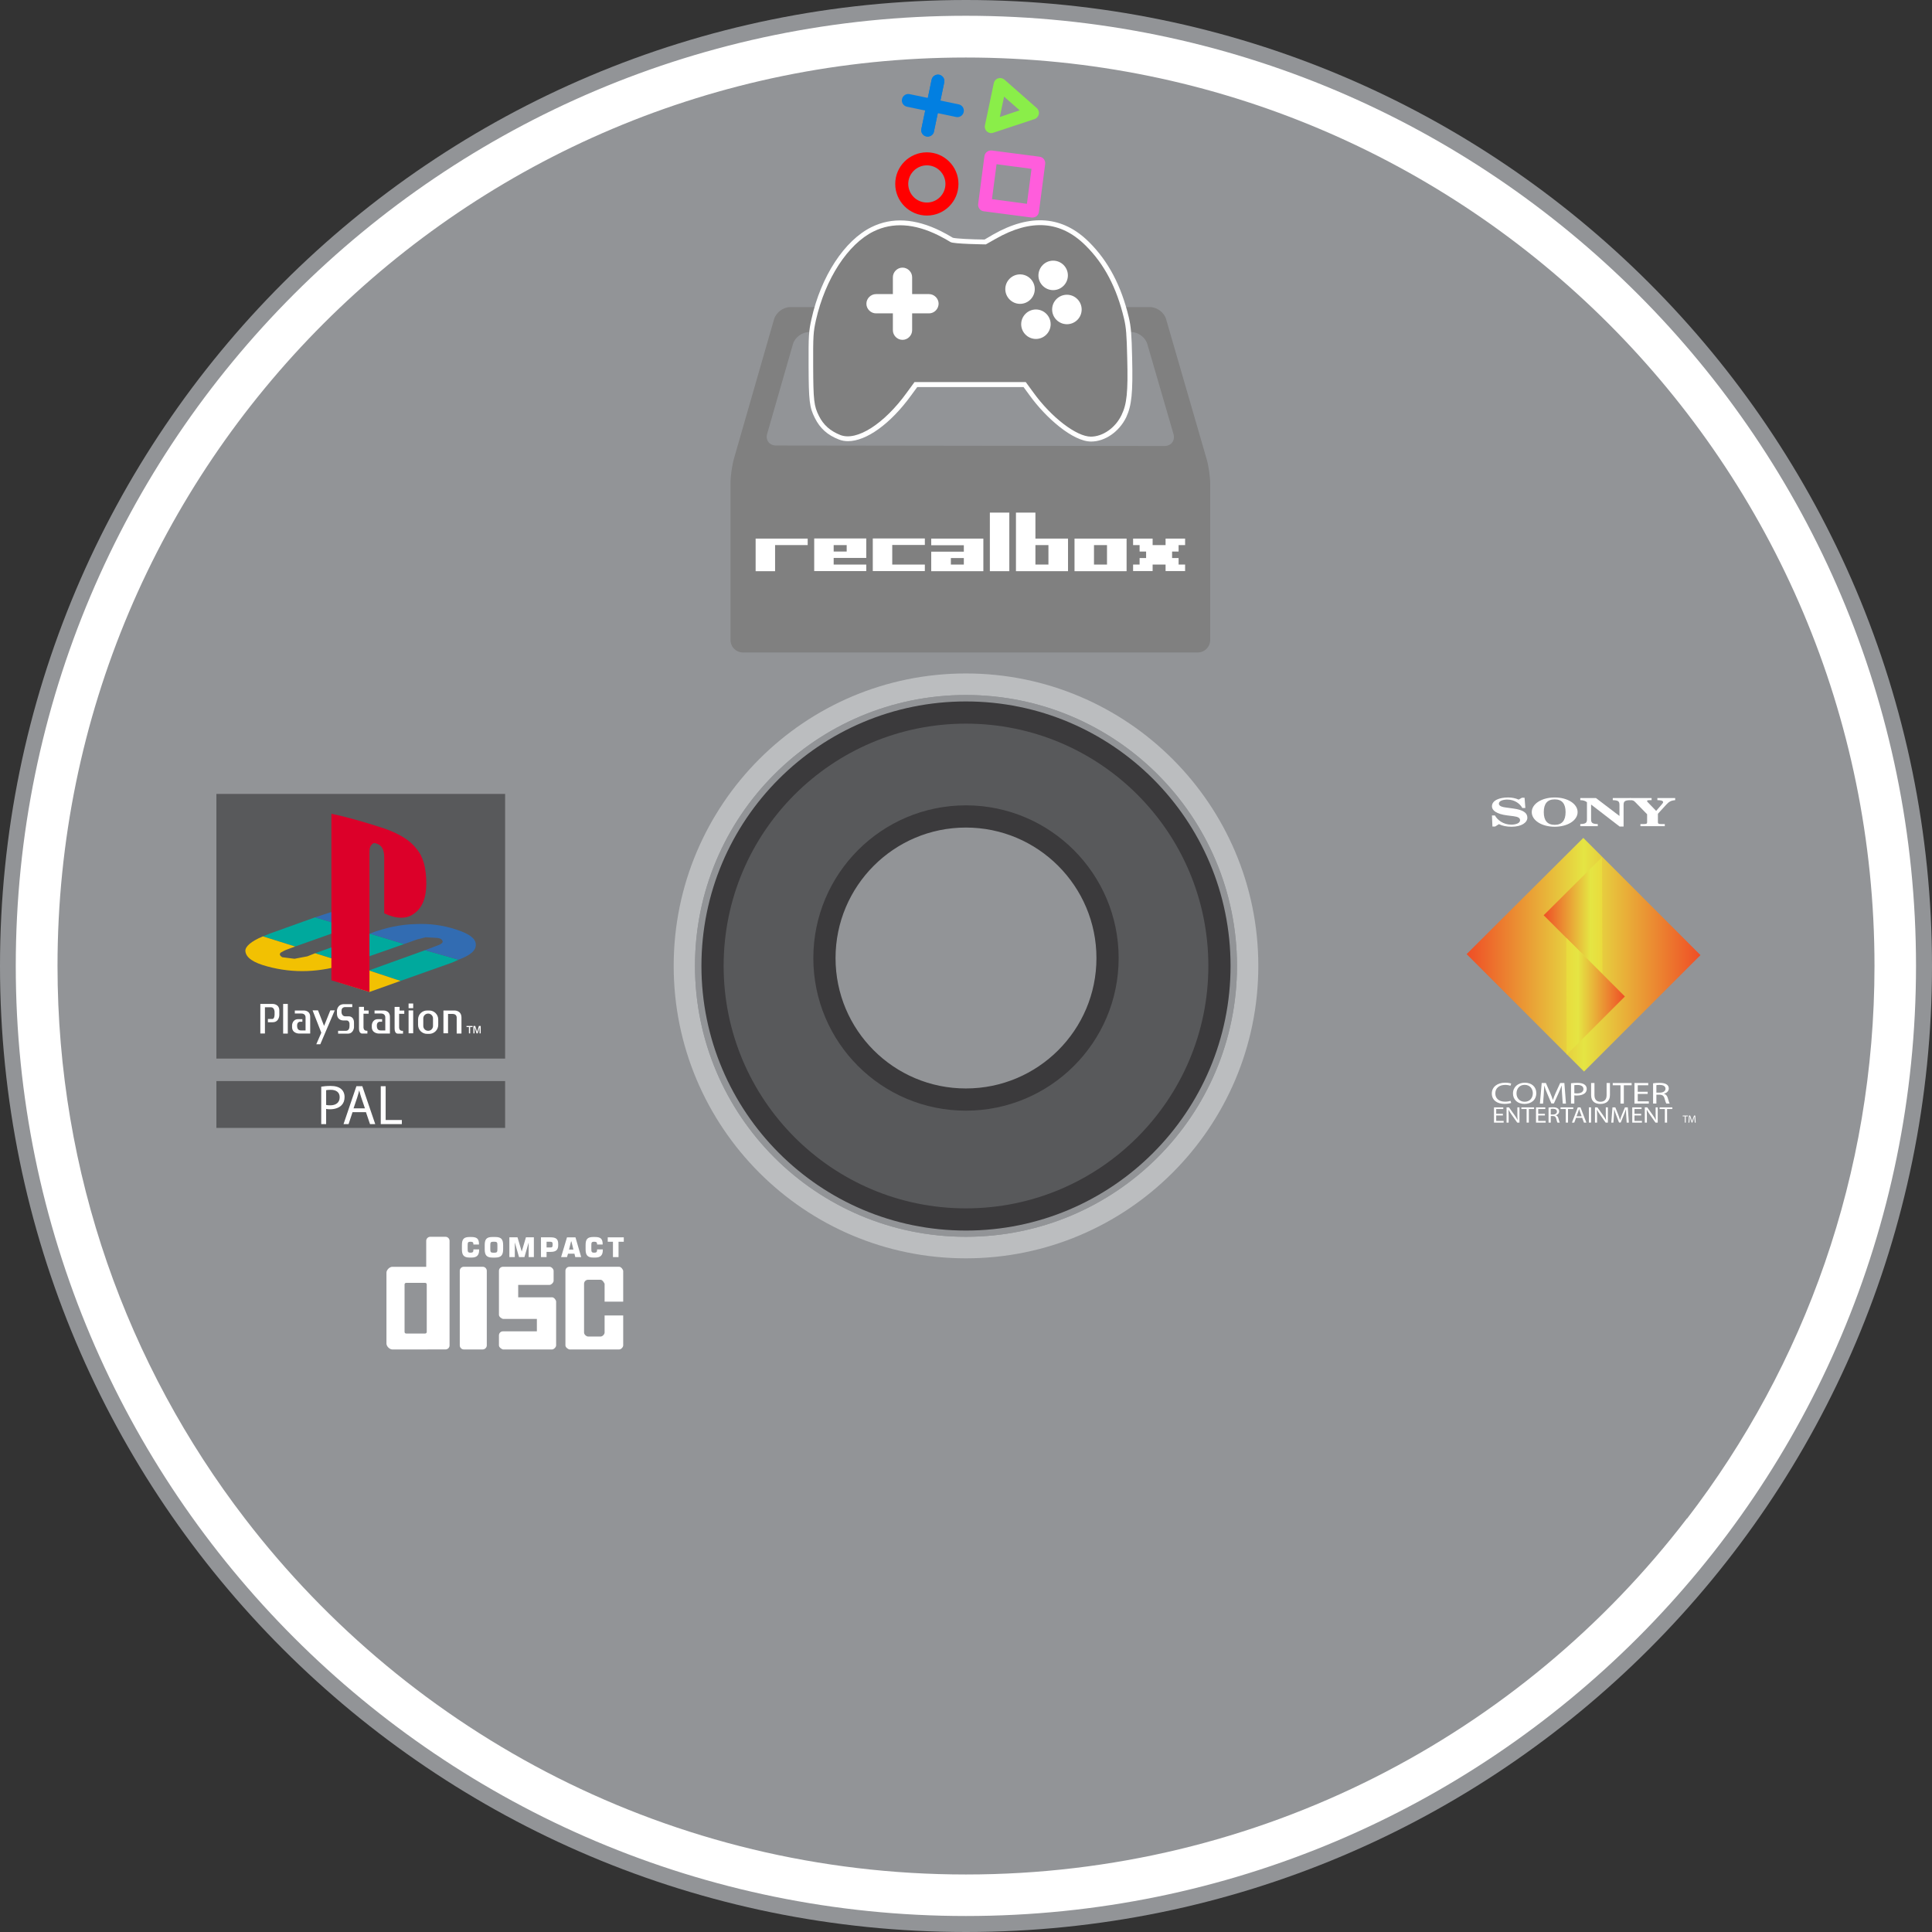 <?xml version="1.0" encoding="UTF-8" standalone="no"?>
<svg
   xmlns:dc="http://purl.org/dc/elements/1.1/"
   xmlns:cc="http://creativecommons.org/ns#"
   xmlns:rdf="http://www.w3.org/1999/02/22-rdf-syntax-ns#"
   xmlns:svg="http://www.w3.org/2000/svg"
   xmlns="http://www.w3.org/2000/svg"
   xmlns:sodipodi="http://sodipodi.sourceforge.net/DTD/sodipodi-0.dtd"
   xmlns:inkscape="http://www.inkscape.org/namespaces/inkscape"
   viewBox="0 0 215.025 215.025"
   height="215.025"
   width="215.025"
   xml:space="preserve"
   version="1.1"
   id="svg2"
   inkscape:version="0.91 r13725"
   sodipodi:docname="game.svg"><rect x="0" y="0" width="215.025" height="215.025" fill="#333333" stroke="none"/><sodipodi:namedview
     pagecolor="#ffffff"
     bordercolor="#666666"
     borderopacity="1"
     objecttolerance="10"
     gridtolerance="10"
     guidetolerance="10"
     inkscape:pageopacity="0"
     inkscape:pageshadow="2"
     inkscape:window-width="1920"
     inkscape:window-height="1027"
     id="namedview177"
     showgrid="false"
     inkscape:zoom="2.1950937"
     inkscape:cx="107.5125"
     inkscape:cy="107.5125"
     inkscape:window-x="-8"
     inkscape:window-y="-8"
     inkscape:window-maximized="1"
     inkscape:current-layer="svg2" /><defs
     id="defs6"><clipPath
       id="clipPath16"
       clipPathUnits="userSpaceOnUse"><path
         id="path18"
         d="m 0,172.02 172.02,0 L 172.02,0 0,0 0,172.02 Z" /></clipPath><linearGradient
       id="linearGradient206"
       spreadMethod="pad"
       gradientTransform="matrix(20.824,0,0,-20.824,130.583,87.014)"
       gradientUnits="userSpaceOnUse"
       y2="0"
       x2="1"
       y1="0"
       x1="0"><stop
         id="stop208"
         offset="0"
         style="stop-opacity:1;stop-color:#ef4e26" /><stop
         id="stop210"
         offset="0.5"
         style="stop-opacity:1;stop-color:#e5e543" /><stop
         id="stop212"
         offset="1"
         style="stop-opacity:1;stop-color:#ef4e26" /></linearGradient><linearGradient
       id="linearGradient228"
       spreadMethod="pad"
       gradientTransform="matrix(10.412,0,0,-10.412,137.444,90.499)"
       gradientUnits="userSpaceOnUse"
       y2="0"
       x2="1"
       y1="0"
       x1="0"><stop
         id="stop230"
         offset="0"
         style="stop-opacity:1;stop-color:#ef4e26" /><stop
         id="stop232"
         offset="0.4"
         style="stop-opacity:1;stop-color:#e5e543" /><stop
         id="stop234"
         offset="1"
         style="stop-opacity:1;stop-color:#fbae1f" /></linearGradient><linearGradient
       id="linearGradient250"
       spreadMethod="pad"
       gradientTransform="matrix(10.412,0,0,-10.412,134.264,83.311)"
       gradientUnits="userSpaceOnUse"
       y2="0"
       x2="1"
       y1="0"
       x1="0"><stop
         id="stop252"
         offset="0"
         style="stop-opacity:1;stop-color:#fbae1f" /><stop
         id="stop254"
         offset="0.6"
         style="stop-opacity:1;stop-color:#e5e543" /><stop
         id="stop256"
         offset="1"
         style="stop-opacity:1;stop-color:#ef4e26" /></linearGradient><clipPath
       id="clipPath264"
       clipPathUnits="userSpaceOnUse"><path
         id="path266"
         d="m 0,172.02 172.02,0 L 172.02,0 0,0 0,172.02 Z" /></clipPath><pattern
       y="0"
       x="0"
       height="6"
       width="6"
       patternUnits="userSpaceOnUse"
       id="EMFhbasepattern" /></defs><g
     transform="matrix(1.25,0,0,-1.25,0,215.025)"
     id="g10"><g
       id="g12"><g
         clip-path="url(#clipPath16)"
         id="g14"><g
           transform="translate(172.02,86.01)"
           id="g20"><path
             id="path22"
             style="fill:#929497;fill-opacity:1;fill-rule:nonzero;stroke:none"
             d="m 0,0 c 0,47.502 -38.508,86.01 -86.01,86.01 -47.502,0 -86.01,-38.508 -86.01,-86.01 0,-47.502 38.508,-86.01 86.01,-86.01 C -38.508,-86.01 0,-47.502 0,0" /></g><g
           transform="translate(133.814,72.704)"
           id="g24"><path
             id="path26"
             style="fill:#ffffff;fill-opacity:1;fill-rule:nonzero;stroke:none"
             d="m 0,0 -0.596,0 0,-0.489 0.664,0 0,-0.148 -0.861,0 0,1.358 0.827,0 0,-0.147 -0.63,0 0,-0.429 L 0,0.145 0,0 Z" /></g><g
           transform="translate(134.139,72.067)"
           id="g28"><path
             id="path30"
             style="fill:#ffffff;fill-opacity:1;fill-rule:nonzero;stroke:none"
             d="m 0,0 0,1.357 0.216,0 0.491,-0.686 C 0.82,0.512 0.909,0.368 0.982,0.229 L 0.986,0.231 C 0.969,0.413 0.964,0.578 0.964,0.789 l 0,0.568 0.186,0 L 1.15,0 0.95,0 0.464,0.688 C 0.356,0.84 0.255,0.995 0.178,1.142 L 0.171,1.14 C 0.182,0.969 0.187,0.806 0.187,0.58 L 0.187,0 0,0 Z" /></g><g
           transform="translate(135.924,73.276)"
           id="g32"><path
             id="path34"
             style="fill:#ffffff;fill-opacity:1;fill-rule:nonzero;stroke:none"
             d="m 0,0 -0.466,0 0,0.148 1.134,0 L 0.668,0 0.2,0 0.2,-1.209 0,-1.209 0,0 Z" /></g><g
           transform="translate(137.555,72.704)"
           id="g36"><path
             id="path38"
             style="fill:#ffffff;fill-opacity:1;fill-rule:nonzero;stroke:none"
             d="m 0,0 -0.596,0 0,-0.489 0.664,0 0,-0.148 -0.861,0 0,1.358 0.827,0 0,-0.147 -0.63,0 0,-0.429 L 0,0.145 0,0 Z" /></g><g
           transform="translate(138.076,72.787)"
           id="g40"><path
             id="path42"
             style="fill:#ffffff;fill-opacity:1;fill-rule:nonzero;stroke:none"
             d="M 0,0 0.203,0 C 0.414,0 0.549,0.104 0.549,0.258 0.549,0.434 0.405,0.51 0.196,0.512 0.101,0.512 0.032,0.504 0,0.496 L 0,0 Z m -0.197,0.619 c 0.099,0.018 0.243,0.027 0.38,0.027 0.211,0 0.347,-0.034 0.443,-0.11 0.077,-0.06 0.12,-0.153 0.12,-0.258 0,-0.179 -0.127,-0.298 -0.289,-0.346 l 0,-0.006 c 0.118,-0.036 0.189,-0.133 0.226,-0.274 0.049,-0.189 0.086,-0.32 0.118,-0.373 l -0.205,0 c -0.025,0.038 -0.059,0.156 -0.102,0.325 -0.046,0.187 -0.128,0.257 -0.307,0.263 l -0.187,0 0,-0.588 -0.197,0 0,1.34 z" /></g><g
           transform="translate(139.412,73.276)"
           id="g44"><path
             id="path46"
             style="fill:#ffffff;fill-opacity:1;fill-rule:nonzero;stroke:none"
             d="m 0,0 -0.466,0 0,0.148 1.134,0 L 0.668,0 0.2,0 0.2,-1.209 0,-1.209 0,0 Z" /></g><g
           transform="translate(140.829,72.631)"
           id="g48"><path
             id="path50"
             style="fill:#ffffff;fill-opacity:1;fill-rule:nonzero;stroke:none"
             d="m 0,0 -0.149,0.391 c -0.035,0.088 -0.058,0.169 -0.08,0.247 l -0.005,0 C -0.257,0.558 -0.281,0.475 -0.312,0.393 L -0.461,0 0,0 Z m -0.502,-0.138 -0.159,-0.426 -0.205,0 0.52,1.357 0.24,0 0.522,-1.357 -0.211,0 -0.164,0.426 -0.543,0 z" /></g><path
           id="path52"
           style="fill:#ffffff;fill-opacity:1;fill-rule:nonzero;stroke:none"
           d="m 141.666,72.067 -0.197,0 0,1.357 0.197,0 0,-1.357 z" /><g
           transform="translate(142.012,72.067)"
           id="g54"><path
             id="path56"
             style="fill:#ffffff;fill-opacity:1;fill-rule:nonzero;stroke:none"
             d="m 0,0 0,1.357 0.216,0 0.491,-0.686 C 0.82,0.512 0.909,0.368 0.982,0.229 L 0.986,0.231 C 0.969,0.413 0.964,0.578 0.964,0.789 l 0,0.568 0.186,0 L 1.15,0 0.95,0 0.464,0.688 C 0.356,0.84 0.255,0.995 0.178,1.142 L 0.171,1.14 C 0.182,0.969 0.187,0.806 0.187,0.58 L 0.187,0 0,0 Z" /></g><g
           transform="translate(144.797,72.662)"
           id="g58"><path
             id="path60"
             style="fill:#ffffff;fill-opacity:1;fill-rule:nonzero;stroke:none"
             d="m 0,0 c -0.011,0.189 -0.024,0.417 -0.022,0.587 l -0.007,0 C -0.081,0.428 -0.146,0.258 -0.223,0.071 l -0.27,-0.659 -0.151,0 -0.247,0.647 C -0.964,0.25 -1.025,0.426 -1.068,0.587 l -0.005,0 c -0.004,-0.17 -0.016,-0.398 -0.03,-0.601 l -0.041,-0.582 -0.188,0 0.106,1.358 0.253,0 0.262,-0.657 c 0.064,-0.167 0.115,-0.316 0.154,-0.457 l 0.007,0 c 0.038,0.137 0.093,0.286 0.161,0.457 l 0.274,0.657 0.252,0 0.095,-1.358 -0.193,0 L 0,0 Z" /></g><g
           transform="translate(146.125,72.704)"
           id="g62"><path
             id="path64"
             style="fill:#ffffff;fill-opacity:1;fill-rule:nonzero;stroke:none"
             d="m 0,0 -0.596,0 0,-0.489 0.664,0 0,-0.148 -0.861,0 0,1.358 0.827,0 0,-0.147 -0.63,0 0,-0.429 L 0,0.145 0,0 Z" /></g><g
           transform="translate(146.449,72.067)"
           id="g66"><path
             id="path68"
             style="fill:#ffffff;fill-opacity:1;fill-rule:nonzero;stroke:none"
             d="m 0,0 0,1.357 0.216,0 0.491,-0.686 C 0.82,0.512 0.909,0.368 0.982,0.229 L 0.986,0.231 C 0.969,0.413 0.964,0.578 0.964,0.789 l 0,0.568 0.186,0 L 1.15,0 0.95,0 0.464,0.688 C 0.356,0.84 0.255,0.995 0.178,1.142 L 0.171,1.14 C 0.182,0.969 0.187,0.806 0.187,0.58 L 0.187,0 0,0 Z" /></g><g
           transform="translate(148.234,73.276)"
           id="g70"><path
             id="path72"
             style="fill:#ffffff;fill-opacity:1;fill-rule:nonzero;stroke:none"
             d="m 0,0 -0.466,0 0,0.148 1.134,0 L 0.668,0 0.2,0 0.2,-1.209 0,-1.209 0,0 Z" /></g><g
           transform="translate(150.01,72.625)"
           id="g74"><path
             id="path76"
             style="fill:#ffffff;fill-opacity:1;fill-rule:nonzero;stroke:none"
             d="m 0,0 -0.19,0 0,0.068 0.464,0 0,-0.068 -0.192,0 0,-0.559 L 0,-0.559 0,0 Z" /></g><g
           transform="translate(150.883,72.342)"
           id="g78"><path
             id="path80"
             style="fill:#ffffff;fill-opacity:1;fill-rule:nonzero;stroke:none"
             d="m 0,0 c -0.005,0.088 -0.011,0.192 -0.01,0.271 l -0.003,0 C -0.033,0.197 -0.06,0.119 -0.092,0.032 l -0.11,-0.303 -0.062,0 -0.101,0.298 c -0.03,0.088 -0.055,0.169 -0.072,0.244 l -0.002,0 C -0.441,0.192 -0.446,0.088 -0.451,-0.007 l -0.018,-0.268 -0.077,0 0.044,0.627 0.104,0 0.106,-0.303 c 0.026,-0.077 0.048,-0.147 0.063,-0.212 l 0.003,0 c 0.016,0.063 0.039,0.133 0.067,0.212 l 0.111,0.303 0.104,0 0.039,-0.627 -0.079,0 L 0,0 Z" /></g><g
           transform="translate(134.551,73.82)"
           id="g82"><path
             id="path84"
             style="fill:#ffffff;fill-opacity:1;fill-rule:nonzero;stroke:none"
             d="m 0,0 c -0.108,-0.043 -0.324,-0.087 -0.601,-0.087 -0.64,0 -1.123,0.326 -1.123,0.927 0,0.572 0.483,0.961 1.188,0.961 0.283,0 0.462,-0.049 0.539,-0.081 l -0.07,-0.194 c -0.112,0.044 -0.27,0.077 -0.459,0.077 -0.533,0 -0.887,-0.275 -0.887,-0.755 0,-0.449 0.32,-0.737 0.873,-0.737 0.179,0 0.361,0.031 0.479,0.076 L 0,0 Z" /></g><g
           transform="translate(135.025,74.664)"
           id="g86"><path
             id="path88"
             style="fill:#ffffff;fill-opacity:1;fill-rule:nonzero;stroke:none"
             d="m 0,0 c 0,-0.391 0.264,-0.741 0.726,-0.741 0.464,0 0.728,0.345 0.728,0.761 0,0.363 -0.236,0.744 -0.725,0.744 C 0.243,0.764 0,0.402 0,0 m 1.764,0.03 c 0,-0.63 -0.475,-0.965 -1.055,-0.965 -0.601,0 -1.022,0.375 -1.022,0.93 0,0.581 0.449,0.961 1.055,0.961 0.621,0 1.022,-0.383 1.022,-0.926" /></g><g
           transform="translate(139.085,74.564)"
           id="g90"><path
             id="path92"
             style="fill:#ffffff;fill-opacity:1;fill-rule:nonzero;stroke:none"
             d="m 0,0 c -0.017,0.256 -0.037,0.562 -0.034,0.791 l -0.01,0 C -0.122,0.576 -0.216,0.348 -0.331,0.096 l -0.401,-0.889 -0.222,0 -0.368,0.872 C -1.43,0.337 -1.521,0.573 -1.585,0.791 l -0.007,0 C -1.599,0.562 -1.615,0.256 -1.636,-0.019 l -0.06,-0.785 -0.281,0 0.16,1.831 0.374,0 0.387,-0.885 c 0.095,-0.226 0.172,-0.427 0.23,-0.617 l 0.01,0 c 0.057,0.185 0.138,0.385 0.239,0.617 l 0.405,0.885 0.374,0 0.142,-1.831 -0.286,0 L 0,0 Z" /></g><g
           transform="translate(140.173,74.686)"
           id="g94"><path
             id="path96"
             style="fill:#ffffff;fill-opacity:1;fill-rule:nonzero;stroke:none"
             d="m 0,0 c 0.063,-0.014 0.145,-0.019 0.242,-0.019 0.355,0 0.57,0.139 0.57,0.391 0,0.242 -0.211,0.359 -0.536,0.359 C 0.148,0.731 0.051,0.723 0,0.712 L 0,0 Z M -0.294,0.883 C -0.152,0.902 0.033,0.918 0.27,0.918 0.56,0.918 0.772,0.864 0.907,0.767 1.032,0.68 1.105,0.546 1.105,0.384 1.105,0.218 1.045,0.087 0.931,-0.008 0.775,-0.141 0.522,-0.209 0.236,-0.209 0.148,-0.209 0.067,-0.206 0,-0.192 l 0,-0.734 -0.294,0 0,1.809 z" /></g><g
           transform="translate(141.966,75.591)"
           id="g98"><path
             id="path100"
             style="fill:#ffffff;fill-opacity:1;fill-rule:nonzero;stroke:none"
             d="m 0,0 0,-1.084 c 0,-0.41 0.226,-0.584 0.529,-0.584 0.337,0 0.553,0.179 0.553,0.584 l 0,1.084 0.297,0 0,-1.067 c 0,-0.563 -0.367,-0.794 -0.859,-0.794 -0.466,0 -0.817,0.215 -0.817,0.782 L -0.297,0 0,0 Z" /></g><g
           transform="translate(144.284,75.39)"
           id="g102"><path
             id="path104"
             style="fill:#ffffff;fill-opacity:1;fill-rule:nonzero;stroke:none"
             d="m 0,0 -0.69,0 0,0.201 1.682,0 0,-0.201 -0.695,0 0,-1.63 L 0,-1.63 0,0 Z" /></g><g
           transform="translate(146.705,74.618)"
           id="g106"><path
             id="path108"
             style="fill:#ffffff;fill-opacity:1;fill-rule:nonzero;stroke:none"
             d="m 0,0 -0.884,0 0,-0.66 0.985,0 0,-0.198 -1.279,0 0,1.831 1.228,0 0,-0.199 -0.934,0 0,-0.579 L 0,0.195 0,0 Z" /></g><g
           transform="translate(147.48,74.733)"
           id="g110"><path
             id="path112"
             style="fill:#ffffff;fill-opacity:1;fill-rule:nonzero;stroke:none"
             d="M 0,0 0.3,0 C 0.613,0 0.812,0.139 0.812,0.348 0.812,0.584 0.601,0.687 0.29,0.689 0.148,0.689 0.047,0.679 0,0.668 L 0,0 Z m -0.294,0.834 c 0.148,0.024 0.361,0.037 0.564,0.037 0.313,0 0.515,-0.046 0.657,-0.148 0.115,-0.082 0.178,-0.207 0.178,-0.348 0,-0.242 -0.188,-0.402 -0.427,-0.468 l 0,-0.008 C 0.853,-0.149 0.958,-0.28 1.012,-0.47 1.086,-0.726 1.14,-0.902 1.187,-0.973 l -0.303,0 C 0.847,-0.921 0.796,-0.764 0.731,-0.535 0.664,-0.283 0.543,-0.187 0.276,-0.18 l -0.276,0 0,-0.793 -0.294,0 0,1.807 z" /></g><g
           transform="translate(150.194,36.812)"
           id="g114"><path
             id="path116"
             style="fill:#ffffff;fill-opacity:1;fill-rule:nonzero;stroke:none"
             d="m 0,0 c -14.768,-19.276 -38.038,-31.691 -64.194,-31.691 -26.156,0 -49.405,12.415 -64.193,31.691 -10.459,13.622 -16.686,30.683 -16.686,49.208 0,44.68 36.219,80.879 80.879,80.879 44.681,0 80.9,-36.199 80.9,-80.879 C 16.706,30.683 10.478,13.622 0.02,0 L 0,0 Z m -64.194,133.804 c -46.716,0 -84.596,-37.879 -84.596,-84.596 0,-46.717 37.88,-84.596 84.596,-84.596 46.737,0 84.597,37.879 84.597,84.596 0,46.717 -37.86,84.596 -84.597,84.596" /></g><g
           transform="translate(86,61.9)"
           id="g118"><path
             id="path120"
             style="fill:#bbbdbf;fill-opacity:1;fill-rule:nonzero;stroke:none"
             d="m 0,0 c -13.325,0 -24.12,10.795 -24.12,24.12 0,13.325 10.795,24.119 24.12,24.119 13.325,0 24.139,-10.794 24.139,-24.119 C 24.139,10.795 13.325,0 0,0 m 0,50.157 c -14.373,0 -26.017,-11.665 -26.017,-26.037 0,-14.373 11.644,-26.038 26.017,-26.038 14.373,0 26.037,11.665 26.037,26.038 0,14.372 -11.664,26.037 -26.037,26.037" /></g><g
           transform="translate(86,63.442)"
           id="g122"><path
             id="path124"
             style="fill:#929497;fill-opacity:1;fill-rule:nonzero;stroke:none"
             d="m 0,0 c -12.455,0 -22.558,10.122 -22.558,22.577 0,12.456 10.103,22.558 22.558,22.558 12.475,0 22.577,-10.102 22.577,-22.558 C 22.577,10.122 12.475,0 0,0 m 0,46.697 c -13.325,0 -24.12,-10.795 -24.12,-24.12 0,-13.325 10.795,-24.119 24.12,-24.119 13.325,0 24.139,10.794 24.139,24.119 0,13.325 -10.814,24.12 -24.139,24.12" /></g><g
           transform="translate(86,74.118)"
           id="g126"><path
             id="path128"
             style="fill:#58595b;fill-opacity:1;fill-rule:nonzero;stroke:none"
             d="m 0,0 c -6.959,0 -12.594,5.635 -12.594,12.594 0,6.959 5.635,12.613 12.594,12.613 6.959,0 12.613,-5.654 12.613,-12.613 C 12.613,5.635 6.959,0 0,0 m 0,34.459 c -12.455,0 -22.558,-10.102 -22.558,-22.557 0,-12.455 10.103,-22.578 22.558,-22.578 12.475,0 22.577,10.123 22.577,22.578 0,12.455 -10.102,22.557 -22.577,22.557" /></g><g
           transform="translate(86,74.118)"
           id="g130"><path
             id="path132"
             style="fill:none;stroke:#3b3a3c;stroke-width:1.977;stroke-linecap:butt;stroke-linejoin:miter;stroke-miterlimit:10;stroke-dasharray:none;stroke-opacity:1"
             d="m 0,0 c -6.959,0 -12.594,5.635 -12.594,12.594 0,6.959 5.635,12.613 12.594,12.613 6.959,0 12.613,-5.654 12.613,-12.613 C 12.613,5.635 6.959,0 0,0 Z m 0,34.459 c -12.455,0 -22.558,-10.102 -22.558,-22.557 0,-12.455 10.103,-22.578 22.558,-22.578 12.475,0 22.577,10.123 22.577,22.578 0,12.455 -10.102,22.557 -22.577,22.557 z" /></g><g
           transform="translate(41.297,59.231)"
           id="g134"><path
             id="path136"
             style="fill:#ffffff;fill-opacity:1;fill-rule:nonzero;stroke:none"
             d="m 0,0 1.685,0 c 0.202,0 0.361,-0.169 0.361,-0.36 l 0,-6.642 c 0,-0.191 -0.169,-0.36 -0.361,-0.36 l -1.685,0 c -0.192,0 -0.36,0.159 -0.36,0.36 l 0,6.642 C -0.36,-0.159 -0.201,0 0,0" /></g><g
           transform="translate(36.731,57.98)"
           id="g138"><path
             id="path140"
             style="fill:#ffffff;fill-opacity:1;fill-rule:nonzero;stroke:none"
             d="m 0,0 1.107,0 c 0.202,0 0.361,-0.172 0.361,-0.36 l 0,-4.336 c 0,-0.188 -0.172,-0.36 -0.361,-0.36 l -1.107,0 c -0.188,0 -0.36,0.159 -0.36,0.36 l 0,4.336 C -0.36,-0.159 -0.201,0 0,0 m 1.582,3.92 1.35,0 c 0.202,0 0.364,-0.163 0.364,-0.364 l 0,-9.307 c 0,-0.202 -0.162,-0.358 -0.364,-0.358 l -4.731,-0.003 c -0.24,0 -0.523,0.276 -0.523,0.523 l 0,6.313 c 0,0.247 0.279,0.523 0.523,0.523 l 3.017,0 0,2.309 c 0,0.201 0.162,0.364 0.364,0.364" /></g><g
           transform="translate(46.139,56.509)"
           id="g142"><path
             id="path144"
             style="fill:#ffffff;fill-opacity:1;fill-rule:nonzero;stroke:none"
             d="m 0,0 3.014,0.003 c 0.201,0 0.363,-0.279 0.363,-0.363 l 0,-3.917 c 0,-0.159 -0.204,-0.364 -0.363,-0.364 l -4.368,0 c -0.055,0 -0.361,0.159 -0.361,0.361 l 0,0.893 c 0,0.201 0.159,0.36 0.361,0.36 l 3.017,0 0,1.108 -3.017,0 c -0.062,0 -0.361,0.159 -0.361,0.36 l 0,3.92 c 0,0.201 0.159,0.36 0.361,0.36 l 4.147,0 c 0.169,0 0.36,-0.198 0.36,-0.36 l 0,-0.893 c 0,-0.15 -0.211,-0.361 -0.36,-0.361 L 0,1.107 0,0 Z" /></g><g
           transform="translate(55.488,54.895)"
           id="g146"><path
             id="path148"
             style="fill:#ffffff;fill-opacity:1;fill-rule:nonzero;stroke:none"
             d="m 0,0 0,-2.666 c 0,-0.166 -0.195,-0.361 -0.36,-0.361 l -4.424,0 c -0.068,0 -0.36,0.159 -0.36,0.361 l 0,6.641 c 0,0.201 0.159,0.36 0.36,0.36 l 4.424,0 C -0.159,4.335 0,4.04 0,3.975 l 0,-2.747 -1.656,0 0,1.591 c 0,0 -0.159,0.36 -0.361,0.36 l -1.107,0 c -0.201,0 -0.361,-0.159 -0.361,-0.36 l 0,-4.336 c 0,-0.198 0.225,-0.36 0.361,-0.36 l 1.107,0 c 0.169,0 0.361,0.192 0.361,0.36 L -1.656,0 0,0 Z" /></g><g
           transform="translate(54.576,60.091)"
           id="g150"><path
             id="path152"
             style="fill:#ffffff;fill-opacity:1;fill-rule:nonzero;stroke:none"
             d="m 0,0 0.497,0 0,1.367 0.467,0 0,0.393 -1.428,0 0,-0.393 L 0,1.367 0,0 Z" /></g><g
           transform="translate(53.673,60.777)"
           id="g154"><path
             id="path156"
             style="fill:#ffffff;fill-opacity:1;fill-rule:nonzero;stroke:none"
             d="m 0,0 -0.51,0 0,-0.045 c 0,-0.189 -0.062,-0.247 -0.256,-0.247 -0.241,0 -0.257,0.087 -0.257,0.35 l 0,0.289 c 0,0.264 0.016,0.335 0.257,0.335 0.181,0 0.256,-0.042 0.256,-0.218 l 0,-0.029 0.497,0 0,0.029 c 0,0.481 -0.182,0.64 -0.692,0.64 l -0.136,0 c -0.526,0 -0.692,-0.188 -0.692,-0.727 l 0,-0.364 c 0,-0.523 0.166,-0.74 0.692,-0.74 l 0.166,0 C -0.211,-0.727 0,-0.526 0,-0.058 L 0,0 Z" /></g><g
           transform="translate(46.827,61.852)"
           id="g158"><path
             id="path160"
             style="fill:#ffffff;fill-opacity:1;fill-rule:nonzero;stroke:none"
             d="M 0,0 -0.373,-1.267 -0.75,0 l -0.724,0 0,-1.76 0.484,0 0,1.309 0.376,-1.309 0.481,0 0.377,1.296 0,-1.296 0.464,0 0,1.76 L 0,0 Z" /></g><g
           transform="translate(50.861,60.76)"
           id="g162"><path
             id="path164"
             style="fill:#ffffff;fill-opacity:1;fill-rule:nonzero;stroke:none"
             d="m 0,0 -0.195,0 0.179,0.727 0.016,0 0.016,0 L 0.195,0 0,0 Z m 0.377,1.091 -0.377,0 -0.377,0 -0.526,-1.76 0.526,0 0.091,0.305 0.286,0 0.286,0 0.074,-0.305 0.527,0 -0.51,1.76 z" /></g><g
           transform="translate(49.204,61.17)"
           id="g166"><path
             id="path168"
             style="fill:#ffffff;fill-opacity:1;fill-rule:nonzero;stroke:none"
             d="m 0,0 c 0,-0.175 -0.042,-0.221 -0.195,-0.221 l -0.075,0 -0.269,0 0,0.51 0.269,0 0.046,0 C -0.058,0.289 0,0.247 0,0.101 L 0,0 Z m -0.179,0.682 -0.091,0 -0.766,0 0,-1.76 0.497,0 0,0.464 0.269,0 0.091,0 c 0.465,0 0.676,0.163 0.676,0.598 l 0,0.117 c 0,0.438 -0.211,0.581 -0.676,0.581" /></g><g
           transform="translate(44.288,60.835)"
           id="g170"><path
             id="path172"
             style="fill:#ffffff;fill-opacity:1;fill-rule:nonzero;stroke:none"
             d="m 0,0 c 0,-0.279 -0.016,-0.351 -0.273,-0.351 l -0.042,0 -0.049,0 c -0.253,0 -0.269,0.072 -0.269,0.351 l 0,0.289 c 0,0.263 0.016,0.335 0.269,0.335 l 0.049,0 0.042,0 C -0.016,0.624 0,0.552 0,0.289 L 0,0 Z m -0.198,1.046 -0.117,0 -0.123,0 c -0.526,0 -0.692,-0.189 -0.692,-0.728 l 0,-0.363 c 0,-0.523 0.166,-0.741 0.692,-0.741 l 0.123,0 0.117,0 c 0.526,0 0.708,0.218 0.708,0.741 l 0,0.363 c 0,0.539 -0.182,0.728 -0.708,0.728" /></g><g
           transform="translate(42.661,60.777)"
           id="g174"><path
             id="path176"
             style="fill:#ffffff;fill-opacity:1;fill-rule:nonzero;stroke:none"
             d="m 0,0 -0.51,0 0,-0.045 c 0,-0.189 -0.062,-0.247 -0.256,-0.247 -0.241,0 -0.257,0.087 -0.257,0.35 l 0,0.289 c 0,0.264 0.016,0.335 0.257,0.335 0.181,0 0.256,-0.042 0.256,-0.218 l 0,-0.029 0.497,0 0,0.029 c 0,0.481 -0.182,0.64 -0.695,0.64 l -0.133,0 c -0.526,0 -0.692,-0.188 -0.692,-0.727 l 0,-0.364 c 0,-0.523 0.166,-0.74 0.692,-0.74 l 0.166,0 C -0.211,-0.727 0,-0.526 0,-0.058 L 0,0 Z" /></g><g
           transform="translate(132.839,99.414)"
           id="g178"><path
             id="path180"
             style="fill:#ffffff;fill-opacity:1;fill-rule:nonzero;stroke:none"
             d="m 0,0 0.265,0 c 0.216,-0.395 0.73,-0.818 1.455,-0.818 0.379,0 0.784,0.114 0.784,0.392 0,0.204 -0.178,0.308 -0.584,0.36 L 1.368,0.003 C 0.39,0.125 0,0.458 0,0.811 c 0,0.534 0.665,0.79 1.433,0.79 0.346,0 0.66,-0.062 0.947,-0.19 l 0.292,0.169 0.232,0 0.071,-0.915 -0.271,0 c -0.2,0.371 -0.67,0.749 -1.341,0.749 -0.346,0 -0.746,-0.107 -0.746,-0.357 0,-0.149 0.124,-0.284 0.6,-0.346 L 1.888,0.62 C 2.78,0.499 3.153,0.232 3.153,-0.198 c 0,-0.422 -0.498,-0.807 -1.411,-0.807 -0.438,0 -0.823,0.08 -1.12,0.232 l -0.341,-0.215 -0.238,0 L 0,0 Z" /></g><g
           transform="translate(138.427,98.579)"
           id="g182"><path
             id="path184"
             style="fill:#ffffff;fill-opacity:1;fill-rule:nonzero;stroke:none"
             d="M 0,0 C 0.649,0 0.968,0.381 0.968,1.133 0.968,1.885 0.649,2.267 0,2.267 -0.654,2.267 -0.973,1.885 -0.973,1.133 -0.973,0.381 -0.654,0 0,0 M 0,2.437 C 1.142,2.437 2.039,1.875 2.039,1.133 2.039,0.392 1.142,-0.17 0,-0.17 c -1.146,0 -2.044,0.562 -2.044,1.303 0,0.742 0.898,1.304 2.044,1.304" /></g><g
           transform="translate(140.704,100.963)"
           id="g186"><path
             id="path188"
             style="fill:#ffffff;fill-opacity:1;fill-rule:nonzero;stroke:none"
             d="m 0,0 1.395,0 2.093,-1.594 0,0.974 c 0,0.322 -0.092,0.419 -0.595,0.433 l 0,0.187 1.558,0 0,-0.187 C 3.948,-0.201 3.856,-0.298 3.856,-0.62 l 0,-1.917 -0.351,0 -2.531,1.951 -0.012,0 0,-1.296 c 0,-0.322 0.093,-0.419 0.596,-0.433 l 0,-0.187 -1.558,0 0,0.187 c 0.503,0.014 0.595,0.111 0.595,0.433 l 0,1.508 C 0.459,-0.25 0.249,-0.187 0,-0.187 L 0,0 Z" /></g><g
           transform="translate(145.118,100.963)"
           id="g190"><path
             id="path192"
             style="fill:#ffffff;fill-opacity:1;fill-rule:nonzero;stroke:none"
             d="m 0,0 1.936,0 0,-0.187 -0.119,0 c -0.227,0 -0.286,-0.021 -0.286,-0.08 0,-0.031 0.027,-0.066 0.102,-0.142 l 0.709,-0.735 0.519,0.603 c 0.076,0.09 0.103,0.135 0.103,0.174 0,0.145 -0.249,0.18 -0.514,0.18 l 0,0.187 1.585,0 0,-0.187 C 3.645,-0.222 3.483,-0.322 3.212,-0.617 L 2.498,-1.4 l 0,-0.742 c 0,-0.132 0.033,-0.173 0.325,-0.173 l 0.287,0 0,-0.187 -2.169,0 0,0.187 0.27,0 c 0.292,0 0.325,0.041 0.325,0.173 l 0,0.7 -1.039,1.064 C 0.34,-0.218 0.281,-0.187 0,-0.187 L 0,0 Z" /></g></g></g><g
       id="g194"><g
         id="g196"><g
           id="g202"><g
             id="g204"><path
               id="path214"
               style="fill:url(#linearGradient206);stroke:none"
               d="m 130.583,87.069 10.455,-10.456 10.368,10.368 -10.433,10.434 -10.39,-10.346 z" /></g></g></g></g><g
       id="g216"><g
         id="g218"><g
           id="g224"><g
             id="g226"><path
               id="path236"
               style="fill:url(#linearGradient228);stroke:none"
               d="m 137.444,90.527 5.228,-5.229 -0.033,10.402 -5.195,-5.173 z" /></g></g></g></g><g
       id="g238"><g
         id="g240"><g
           id="g246"><g
             id="g248"><path
               id="path258"
               style="fill:url(#linearGradient250);stroke:none"
               d="m 139.492,78.111 5.184,5.184 -5.216,5.216 0.032,-10.4 z" /></g></g></g></g><g
       id="g260"><g
         clip-path="url(#clipPath264)"
         id="g262"><path
           id="path268"
           style="fill:#58595b;fill-opacity:1;fill-rule:nonzero;stroke:none"
           d="m 44.975,77.766 -25.708,0 0,23.565 25.708,0 0,-23.565 z" /><g
           transform="translate(31.065,89.442)"
           id="g270"><path
             id="path272"
             style="fill:#00a99d;fill-opacity:1;fill-rule:evenodd;stroke:none"
             d="M 0,0 -3.008,0.902 -6.974,-0.52 -7.658,-0.793 -4.786,-1.696 0,0 Z" /></g><g
           transform="translate(35.987,87.966)"
           id="g274"><path
             id="path276"
             style="fill:#00a99d;fill-opacity:1;fill-rule:evenodd;stroke:none"
             d="M 0,0 -4.294,-1.505 -5.005,-1.723 -7.931,-0.821 -3.063,0.93 0,0 Z" /></g><g
           transform="translate(37.847,87.418)"
           id="g278"><path
             id="path280"
             style="fill:#00a99d;fill-opacity:1;fill-rule:evenodd;stroke:none"
             d="m 0,0 -5.005,-1.805 2.817,-0.93 4.622,1.641 0.547,0.246 L 0,0 Z" /></g><g
           transform="translate(35.66,84.684)"
           id="g282"><path
             id="path284"
             style="fill:#f2c102;fill-opacity:1;fill-rule:evenodd;stroke:none"
             d="M 0,0 -2.817,0.93 -5.634,-0.082 -2.762,-0.985 0,0 Z" /></g><g
           transform="translate(28.056,87.145)"
           id="g286"><path
             id="path288"
             style="fill:#f2c102;fill-opacity:1;fill-rule:evenodd;stroke:none"
             d="m 0,0 2.926,-0.903 c -2.461,-0.82 -4.841,-0.902 -7.165,-0.273 -1.231,0.328 -1.915,0.766 -1.969,1.367 -0.028,0.411 0.519,0.876 1.558,1.313 L -1.778,0.602 -2.516,0.328 C -2.735,0.246 -2.926,0.137 -3.063,0.055 -3.2,-0.082 -3.145,-0.219 -2.926,-0.355 l 1.094,-0.137 1.148,0.219 L 0,0 Z" /></g><g
           transform="translate(29.561,90.837)"
           id="g290"><path
             id="path292"
             style="fill:#326cb2;fill-opacity:1;fill-rule:evenodd;stroke:none"
             d="M 0,0 2.954,-0.848 1.504,-1.395 -1.504,-0.492 0,0 Z" /></g><g
           transform="translate(32.925,88.895)"
           id="g294"><path
             id="path296"
             style="fill:#326cb2;fill-opacity:1;fill-rule:evenodd;stroke:none"
             d="M 0,0 C 1.422,0.547 2.789,0.821 4.102,0.848 5.251,0.903 6.482,0.766 7.712,0.356 8.806,0 9.408,-0.41 9.435,-0.93 9.49,-1.477 8.998,-1.915 7.904,-2.325 l -2.981,0.848 1.012,0.383 c 0.41,0.137 0.601,0.274 0.547,0.438 C 6.427,-0.52 6.29,-0.41 5.989,-0.383 L 4.977,-0.328 4.212,-0.52 3.063,-0.93 0,0 Z" /></g><g
           transform="translate(29.506,99.562)"
           id="g298"><path
             id="path300"
             style="fill:#dc0029;fill-opacity:1;fill-rule:evenodd;stroke:none"
             d="m 0,0 0,-14.824 3.391,-1.039 0,12.39 c 0,0.328 0.028,0.546 0.164,0.683 0.137,0.192 0.274,0.219 0.465,0.137 C 4.485,-2.79 4.704,-3.2 4.704,-3.884 l 0,-4.977 c 1.039,-0.493 1.969,-0.547 2.653,-0.028 0.711,0.493 1.094,1.368 1.094,2.68 0,1.368 -0.274,2.407 -0.875,3.091 -0.547,0.739 -1.505,1.34 -2.927,1.832 C 2.79,-0.684 1.231,-0.246 0,0" /></g><g
           transform="translate(24.287,82.633)"
           id="g302"><path
             id="path304"
             style="fill:#ffffff;fill-opacity:1;fill-rule:evenodd;stroke:none"
             d="m 0,0 -0.698,0 -0.069,0 -0.341,0 0,-2.631 0.41,0 0,2.335 0.54,0 c 0.312,0 0.319,-0.413 0.319,-0.413 l 0,-0.255 C 0.143,-1.392 -0.06,-1.339 -0.06,-1.339 l -0.374,0 0,-0.291 0.416,0 c 0.599,0 0.6,0.634 0.6,0.634 l 0,0.414 C 0.582,0.007 0,0 0,0" /></g><path
           id="path306"
           style="fill:#ffffff;fill-opacity:1;fill-rule:nonzero;stroke:none"
           d="m 25.625,79.992 -0.415,0 0,2.641 0.415,0 0,-2.641 z" /><g
           transform="translate(26.25,82.047)"
           id="g308"><path
             id="path310"
             style="fill:#ffffff;fill-opacity:1;fill-rule:nonzero;stroke:none"
             d="m 0,0 0.753,0 c 0,0 0.616,0.056 0.616,-0.567 l 0,-1.484 -1.012,0 c 0,0 -0.627,0.006 -0.602,0.619 l 0,0.126 c 0,0 0.024,0.534 0.534,0.534 l 0.383,0 0,-0.229 -0.231,0 c 0,0 -0.238,-0.011 -0.238,-0.333 0,-0.322 0.115,-0.441 0.364,-0.441 l 0.389,0 0,1.169 c 0,0 0.021,0.34 -0.385,0.34 L 0,-0.266 0,0 Z" /></g><g
           transform="translate(33.349,82.047)"
           id="g312"><path
             id="path314"
             style="fill:#ffffff;fill-opacity:1;fill-rule:nonzero;stroke:none"
             d="m 0,0 0.753,0 c 0,0 0.616,0.056 0.616,-0.567 l 0,-1.484 -1.012,0 c 0,0 -0.626,0.006 -0.602,0.619 l 0,0.126 c 0,0 0.024,0.534 0.534,0.534 l 0.383,0 0,-0.229 -0.231,0 c 0,0 -0.238,-0.011 -0.238,-0.333 0,-0.322 0.116,-0.441 0.364,-0.441 l 0.389,0 0,1.169 c 0,0 0.021,0.34 -0.385,0.34 L 0,-0.266 0,0 Z" /></g><g
           transform="translate(27.831,82.061)"
           id="g316"><path
             id="path318"
             style="fill:#ffffff;fill-opacity:1;fill-rule:nonzero;stroke:none"
             d="M 0,0 0.483,0 1.024,-1.386 1.58,0 1.974,0 0.688,-3.019 0.331,-3.019 0.777,-1.99 0,0 Z" /></g><g
           transform="translate(30.104,80.24)"
           id="g320"><path
             id="path322"
             style="fill:#ffffff;fill-opacity:1;fill-rule:nonzero;stroke:none"
             d="m 0,0 0.693,0 c 0,0 0.322,-0.024 0.322,0.417 l 0,0.234 c 0,0 -0.024,0.272 -0.271,0.272 l -0.299,0 c 0,0 -0.564,-0.013 -0.547,0.642 l 0,0.248 c 0,0 0.028,0.56 0.638,0.56 l 0.724,0 0,-0.262 -0.633,0 c 0,0 -0.324,0.014 -0.324,-0.324 l 0,-0.152 c 0,0 0.021,-0.348 0.347,-0.348 l 0.327,0 c 0,0 0.437,0.001 0.437,-0.555 l 0,-0.427 c 0,0 -0.031,-0.559 -0.558,-0.559 L 0,-0.254 0,0 Z" /></g><g
           transform="translate(32.712,79.996)"
           id="g324"><path
             id="path326"
             style="fill:#ffffff;fill-opacity:1;fill-rule:nonzero;stroke:none"
             d="m 0,0 -0.462,0 c 0,0 -0.287,-0.035 -0.287,0.458 l 0,1.919 0.444,0 0,-0.326 0.417,0 0,-0.287 -0.417,0 -0.042,0 0,-1.201 c 0,0 -0.021,-0.315 0.28,-0.315 L 0,0.248 0,0 Z" /></g><g
           transform="translate(35.884,79.989)"
           id="g328"><path
             id="path330"
             style="fill:#ffffff;fill-opacity:1;fill-rule:nonzero;stroke:none"
             d="m 0,0 -0.462,0 c 0,0 -0.287,-0.035 -0.287,0.458 l 0,1.919 0.444,0 0,-0.326 0.417,0 0,-0.287 -0.417,0 -0.042,0 0,-1.201 c 0,0 -0.021,-0.314 0.28,-0.314 L 0,0.249 0,0 Z" /></g><path
           id="path332"
           style="fill:#ffffff;fill-opacity:1;fill-rule:nonzero;stroke:none"
           d="m 36.789,82.255 -0.41,0 0,0.415 0.41,0 0,-0.415 z" /><path
           id="path334"
           style="fill:#ffffff;fill-opacity:1;fill-rule:nonzero;stroke:none"
           d="m 36.789,80.018 -0.41,0 0,2.037 0.41,0 0,-2.037 z" /><g
           transform="translate(38.554,80.667)"
           id="g336"><path
             id="path338"
             style="fill:#ffffff;fill-opacity:1;fill-rule:nonzero;stroke:none"
             d="m 0,0 c 0,-0.235 -0.194,-0.426 -0.433,-0.426 -0.239,0 -0.433,0.191 -0.433,0.426 l 0,0.682 c 0,0.235 0.194,0.425 0.433,0.425 C -0.194,1.107 0,0.917 0,0.682 L 0,0 Z m -0.333,1.381 -0.2,0 c -0.441,0 -0.798,-0.358 -0.798,-0.799 l 0,-0.483 c 0,-0.44 0.357,-0.798 0.798,-0.798 l 0.2,0 c 0.44,0 0.798,0.358 0.798,0.798 l 0,0.483 c 0,0.441 -0.358,0.799 -0.798,0.799" /></g><g
           transform="translate(39.482,82.048)"
           id="g340"><path
             id="path342"
             style="fill:#ffffff;fill-opacity:1;fill-rule:nonzero;stroke:none"
             d="m 0,0 0.966,0 c 0,0 0.64,0.037 0.64,-0.639 l 0,-1.412 -0.425,0 0,1.381 c 0,0 0.042,0.365 -0.364,0.365 l -0.407,0 0,-1.725 L 0,-2.03 0,0 Z" /></g><g
           transform="translate(42.151,80.01)"
           id="g344"><path
             id="path346"
             style="fill:#ffffff;fill-opacity:1;fill-rule:nonzero;stroke:none"
             d="m 0,0 0,0.661 0.162,0 0.167,-0.528 0.162,0.528 0.159,0 0,-0.661 -0.101,0 0,0.555 L 0.379,0 0.279,0 0.101,0.563 0.101,0 0,0 Z m -0.4,0 0,0.563 -0.214,0 0,0.098 0.54,0 0,-0.098 -0.216,0 0,-0.563 -0.11,0 z" /></g><path
           id="path348"
           style="fill:#58595b;fill-opacity:1;fill-rule:nonzero;stroke:none"
           d="m 44.975,71.594 -25.708,0 0,4.172 25.708,0 0,-4.172 z" /><g
           transform="translate(29.038,73.639)"
           id="g350"><path
             id="path352"
             style="fill:#ffffff;fill-opacity:1;fill-rule:nonzero;stroke:none"
             d="m 0,0 c 0.095,-0.025 0.215,-0.035 0.36,-0.035 0.526,0 0.846,0.255 0.846,0.721 0,0.445 -0.315,0.661 -0.796,0.661 C 0.22,1.347 0.075,1.332 0,1.312 L 0,0 Z m -0.436,1.627 c 0.21,0.035 0.486,0.065 0.836,0.065 0.431,0 0.746,-0.1 0.946,-0.28 C 1.531,1.251 1.642,1.006 1.642,0.706 1.642,0.4 1.551,0.16 1.381,-0.015 1.151,-0.26 0.775,-0.385 0.35,-0.385 0.22,-0.385 0.1,-0.38 0,-0.355 l 0,-1.352 -0.436,0 0,3.334 z" /></g><g
           transform="translate(32.494,73.334)"
           id="g354"><path
             id="path356"
             style="fill:#ffffff;fill-opacity:1;fill-rule:nonzero;stroke:none"
             d="m 0,0 -0.331,0.971 c -0.075,0.22 -0.125,0.42 -0.175,0.615 l -0.01,0 c -0.05,-0.2 -0.105,-0.405 -0.17,-0.61 L -1.016,0 0,0 Z m -1.106,-0.34 -0.351,-1.061 -0.45,0 1.146,3.373 0.526,0 1.151,-3.373 -0.466,0 -0.36,1.061 -1.196,0 z" /></g><g
           transform="translate(33.902,75.306)"
           id="g358"><path
             id="path360"
             style="fill:#ffffff;fill-opacity:1;fill-rule:nonzero;stroke:none"
             d="m 0,0 0.436,0 0,-3.008 1.441,0 0,-0.366 L 0,-3.374 0,0 Z" /></g><g
           transform="translate(37.858,53.287)"
           id="g362"><path
             id="path364"
             style="fill:#929497;fill-opacity:1;fill-rule:nonzero;stroke:none"
             d="m 0,0 -1.698,0 c -0.077,0 -0.139,0.062 -0.139,0.138 l 0,4.233 c 0,0.077 0.062,0.139 0.139,0.139 L 0,4.51 c 0.076,0 0.138,-0.062 0.138,-0.139 l 0,-4.233 C 0.138,0.062 0.076,0 0,0" /></g></g></g></g><path
     inkscape:connector-curvature="0"
     id="path3510"
     d="m 103.159,23.991 c -1.932,0 -3.522,-1.569 -3.522,-3.522 0,-1.946 1.576,-3.515 3.522,-3.515 1.932,0 3.515,1.569 3.515,3.515 0,1.953 -1.569,3.522 -3.515,3.522 z m 0,-5.589 c -1.143,0 -2.074,0.93 -2.074,2.066 0,1.143 0.93,2.074 2.074,2.074 1.136,0 2.066,-0.93 2.066,-2.074 0,-1.136 -0.93,-2.066 -2.066,-2.066 z"
     style="fill:#ff0000;fill-opacity:1;fill-rule:nonzero;stroke:none" /><path
     inkscape:connector-curvature="0"
     id="path3512"
     d="m 114.918,24.211 -0.1,0 -5.333,-0.696 c -0.199,-0.028 -0.362,-0.121 -0.476,-0.277 -0.114,-0.149 -0.163,-0.348 -0.142,-0.525 l 0.696,-5.34 c 0.057,-0.391 0.419,-0.668 0.81,-0.625 l 5.34,0.696 c 0.192,0.028 0.362,0.121 0.469,0.277 0.114,0.149 0.17,0.348 0.142,0.525 l -0.696,5.34 c -0.043,0.362 -0.348,0.625 -0.71,0.625 z m -4.516,-2.045 3.891,0.518 0.511,-3.891 -3.891,-0.518 -0.511,3.891 z"
     style="fill:#ff5ddc;fill-opacity:1;fill-rule:nonzero;stroke:none" /><path
     inkscape:connector-curvature="0"
     id="path3514"
     d="m 103.251,15.2 c -0.05,0 -0.092,0 -0.149,-0.014 -0.391,-0.078 -0.639,-0.454 -0.554,-0.845 l 1.136,-5.461 c 0.085,-0.391 0.462,-0.639 0.852,-0.561 0.383,0.085 0.639,0.462 0.554,0.852 l -1.143,5.461 c -0.05,0.334 -0.362,0.568 -0.696,0.568 z"
     style="fill:#027fe1;fill-opacity:1;fill-rule:nonzero;stroke:none" /><path
     inkscape:connector-curvature="0"
     id="path3516"
     d="m 103.251,15.2 c -0.05,0 -0.092,0 -0.149,-0.014 -0.391,-0.078 -0.639,-0.454 -0.554,-0.845 l 1.136,-5.461 c 0.085,-0.391 0.462,-0.639 0.852,-0.561 0.383,0.085 0.639,0.462 0.554,0.852 l -1.143,5.461 c -0.05,0.334 -0.362,0.568 -0.696,0.568 z"
     style="fill:#027fe1;fill-opacity:1;fill-rule:nonzero;stroke:none" /><path
     inkscape:connector-curvature="0"
     id="path3518"
     d="m 106.56,13.034 c -0.05,0 -0.092,0 -0.149,-0.014 l -5.468,-1.143 c -0.383,-0.078 -0.639,-0.454 -0.554,-0.845 0.085,-0.391 0.461,-0.639 0.852,-0.554 l 5.461,1.136 c 0.391,0.085 0.639,0.462 0.554,0.852 -0.064,0.334 -0.362,0.568 -0.696,0.568 z"
     style="fill:#027fe1;fill-opacity:1;fill-rule:nonzero;stroke:none" /><path
     inkscape:connector-curvature="0"
     id="path3520"
     d="m 110.317,14.816 c -0.178,0 -0.348,-0.071 -0.476,-0.185 -0.192,-0.163 -0.277,-0.433 -0.22,-0.682 l 0.987,-4.701 c 0.057,-0.249 0.234,-0.454 0.476,-0.525 0.234,-0.085 0.511,-0.028 0.71,0.142 l 3.6,3.167 c 0.192,0.17 0.277,0.433 0.22,0.682 -0.057,0.249 -0.234,0.462 -0.476,0.54 l -4.587,1.52 c -0.092,0.028 -0.163,0.043 -0.234,0.043 z m 1.434,-4.062 -0.476,2.265 2.208,-0.739 -1.733,-1.527 z"
     style="fill:#8aee49;fill-opacity:1;fill-rule:nonzero;stroke:none" /><path
     inkscape:connector-curvature="0"
     id="path3522"
     d="m 134.297,51.103 -4.516,-15.587 c -0.206,-0.739 -1.015,-1.335 -1.782,-1.335 l -40.064,0 c -0.767,0 -1.555,0.596 -1.782,1.335 l -4.459,15.502 c -0.213,0.739 -0.391,1.96 -0.391,2.727 l 0,17.49 c 0,0.76 0.625,1.385 1.392,1.385 l 50.603,0 c 0.767,0 1.392,-0.625 1.392,-1.385 l 0,-17.412 c 0,-0.76 -0.178,-1.988 -0.391,-2.72 z m -4.708,-1.463 -43.196,-0.057 c -0.767,0 -1.228,-0.596 -1.001,-1.335 l 2.862,-9.956 c 0.206,-0.731 1.015,-1.335 1.782,-1.335 l 35.882,0 c 0.76,0 1.569,0.604 1.775,1.335 l 2.911,10.013 c 0.206,0.739 -0.256,1.335 -1.015,1.335 z"
     style="fill:#808080;fill-opacity:1;fill-rule:nonzero;stroke:none" /><path
     inkscape:connector-curvature="0"
     id="path3524"
     d="m 86.265,63.572 -2.166,0 0,-3.629 5.794,0 0,0.724 -3.629,0 0,2.904 0,0 z"
     style="fill:#ffffff;fill-opacity:1;fill-rule:nonzero;stroke:none" /><path
     inkscape:connector-curvature="0"
     id="path3526"
     d="m 92.784,62.834 3.629,0 0,0.724 -5.795,0 0,-3.629 5.795,0 0,2.166 -3.629,0 0,0.739 z m 0,-1.449 1.449,0 0,-0.717 -1.449,0 0,0.717 z"
     style="fill:#ffffff;fill-opacity:1;fill-rule:nonzero;stroke:none" /><path
     inkscape:connector-curvature="0"
     id="path3528"
     d="m 99.303,62.834 3.629,0 0,0.724 -5.794,0 0,-3.629 5.794,0 0,0.724 -3.629,0 0,2.18 z"
     style="fill:#ffffff;fill-opacity:1;fill-rule:nonzero;stroke:none" /><path
     inkscape:connector-curvature="0"
     id="path3530"
     d="m 103.642,59.944 5.802,0 0,3.629 -5.802,0 0,-2.173 3.629,0 0,-0.717 -3.629,0 0,-0.739 z m 2.187,2.89 1.442,0 0,-0.724 -1.442,0 0,0.724 z"
     style="fill:#ffffff;fill-opacity:1;fill-rule:nonzero;stroke:none" /><path
     inkscape:connector-curvature="0"
     id="path3532"
     d="m 110.168,57.053 2.166,0 0,6.519 -2.166,0 0,-6.519 z"
     style="fill:#ffffff;fill-opacity:1;fill-rule:nonzero;stroke:none" /><path
     inkscape:connector-curvature="0"
     id="path3534"
     d="m 113.072,57.053 2.166,0 0,2.89 3.629,0 0,3.629 -5.794,0 0,-6.519 z m 2.166,5.78 1.449,0 0,-2.166 -1.449,0 0,2.166 z"
     style="fill:#ffffff;fill-opacity:1;fill-rule:nonzero;stroke:none" /><path
     inkscape:connector-curvature="0"
     id="path3536"
     d="m 119.591,59.944 5.795,0 0,3.629 -5.795,0 0,-3.629 z m 2.166,2.89 1.449,0 0,-2.166 -1.449,0 0,2.166 z"
     style="fill:#ffffff;fill-opacity:1;fill-rule:nonzero;stroke:none" /><path
     inkscape:connector-curvature="0"
     id="path3538"
     d="m 126.834,62.109 0.724,0 0,-0.724 -0.724,0 0,-0.717 -0.724,0 0,-0.724 2.173,0 0,0.724 1.442,0 0,-0.724 2.173,0 0,0.724 -0.724,0 0,0.717 -0.724,0 0,0.724 0.724,0 0,0.724 0.724,0 0,0.724 -2.173,0 0,-0.724 -1.442,0 0,0.724 -2.173,0 0,-0.724 0.724,0 0,-0.724 z"
     style="fill:#ffffff;fill-opacity:1;fill-rule:nonzero;stroke:none" /><path
     inkscape:connector-curvature="0"
     id="path3540"
     d="m 126.003,39.84 c -0.057,-2.642 -0.128,-3.494 -0.376,-4.538 -0.838,-3.501 -2.279,-6.242 -4.424,-8.365 -2.933,-2.919 -6.519,-3.196 -10.666,-0.838 l -0.959,0.561 c -1.47,-0.014 -3.167,-0.099 -3.529,-0.199 -0.277,-0.178 -0.888,-0.511 -1.349,-0.746 -2.833,-1.406 -5.418,-1.562 -7.69,-0.447 -3.011,1.47 -5.645,5.489 -6.696,10.247 -0.305,1.378 -0.334,1.804 -0.32,5.226 0.014,3.877 0.092,4.587 0.696,5.78 0.568,1.143 1.413,1.91 2.677,2.393 0.32,0.128 0.653,0.185 1.015,0.185 2.031,0 4.715,-1.91 7.023,-5.092 l 0.682,-0.93 11.83,0 0.682,0.93 c 1.797,2.493 4.807,5.134 6.838,5.134 1.548,0 3.117,-1.086 3.906,-2.698 0.604,-1.321 0.753,-2.684 0.66,-6.604 z"
     style="fill:#ffffff;fill-opacity:1;fill-rule:nonzero;stroke:none" /><path
     inkscape:connector-curvature="0"
     id="path3542"
     d="m 125.456,39.855 c -0.057,-2.599 -0.121,-3.423 -0.362,-4.424 -0.817,-3.423 -2.194,-6.05 -4.268,-8.102 -2.762,-2.755 -6.057,-3.004 -10.005,-0.753 l -1.101,0.625 c 0,0 -3.629,-0.043 -3.934,-0.263 -0.213,-0.142 -0.81,-0.476 -1.335,-0.739 -2.684,-1.335 -5.091,-1.484 -7.215,-0.447 -2.869,1.406 -5.383,5.283 -6.427,9.885 -0.291,1.321 -0.32,1.74 -0.305,5.12 0.014,3.792 0.085,4.431 0.639,5.532 0.504,1.015 1.264,1.683 2.393,2.13 l 0,0 c 1.818,0.71 4.878,-1.243 7.392,-4.729 l 0.852,-1.165 12.384,0 0.852,1.165 c 1.988,2.755 4.793,4.907 6.391,4.907 1.321,0 2.727,-0.973 3.409,-2.393 0.597,-1.221 0.739,-2.542 0.639,-6.348 z m -22.063,-4.978 -1.875,0 0,1.875 c 0,0.582 -0.49,1.072 -1.072,1.072 -0.582,0 -1.072,-0.49 -1.072,-1.072 l 0,-1.875 -1.875,0 c -0.582,0 -1.072,-0.49 -1.072,-1.072 0,-0.582 0.49,-1.072 1.072,-1.072 l 1.875,0 0,-1.875 c 0,-0.582 0.49,-1.072 1.072,-1.072 0.582,0 1.072,0.49 1.072,1.072 l 0,1.875 1.875,0 c 0.582,0 1.072,0.49 1.072,1.072 -0.014,0.596 -0.49,1.072 -1.072,1.072 z M 117.212,29.011 c 0.902,0 1.64,0.731 1.64,1.64 0,0.902 -0.739,1.64 -1.64,1.64 -0.902,0 -1.64,-0.739 -1.64,-1.64 0.014,-0.909 0.739,-1.64 1.64,-1.64 z m -5.326,3.167 c 0,-0.902 0.739,-1.64 1.64,-1.64 0.909,0 1.64,0.739 1.64,1.64 0,0.902 -0.731,1.64 -1.64,1.64 -0.902,0 -1.64,-0.739 -1.64,-1.64 z m 3.408,5.546 c -0.902,0 -1.64,-0.739 -1.64,-1.64 0,-0.902 0.739,-1.64 1.64,-1.64 0.902,0 1.64,0.739 1.64,1.64 0,0.902 -0.739,1.64 -1.64,1.64 z m 3.451,-1.64 c -0.909,0 -1.647,-0.739 -1.647,-1.64 0,-0.902 0.739,-1.64 1.647,-1.64 0.902,0 1.64,0.739 1.64,1.64 0,0.916 -0.739,1.64 -1.64,1.64 z"
     style="fill:#808080;fill-opacity:1;fill-rule:nonzero;stroke:none" /><path
     inkscape:connector-curvature="0"
     id="path3544"
     d="m 118.433,69.466 0,0 0,0 z"
     style="fill:#d40000;fill-opacity:1;fill-rule:nonzero;stroke:none" /><path
     inkscape:connector-curvature="0"
     id="path3546"
     d="m 118.433,68.11 0,0 0,0 z"
     style="fill:#d40000;fill-opacity:1;fill-rule:nonzero;stroke:none" /><path
     inkscape:connector-curvature="0"
     id="path3548"
     d="m 118.433,66.775 0,0 0,0 z"
     style="fill:#d40000;fill-opacity:1;fill-rule:nonzero;stroke:none" /><path
     inkscape:connector-curvature="0"
     id="path3550"
     d="m 118.433,67.442 0,0 0,0 z"
     style="fill:#d40000;fill-opacity:1;fill-rule:nonzero;stroke:none" /><path
     inkscape:connector-curvature="0"
     id="path3552"
     d="m 118.433,70.134 0,0 0,0 z"
     style="fill:#d40000;fill-opacity:1;fill-rule:nonzero;stroke:none" /><path
     inkscape:connector-curvature="0"
     id="path3554"
     d="m 118.433,68.777 0,0 0,0 z"
     style="fill:#d40000;fill-opacity:1;fill-rule:nonzero;stroke:none" /><path
     inkscape:connector-curvature="0"
     id="path3556"
     d="m 118.433,66.107 0,0 0,0 z"
     style="fill:#d40000;fill-opacity:1;fill-rule:nonzero;stroke:none" /></svg>